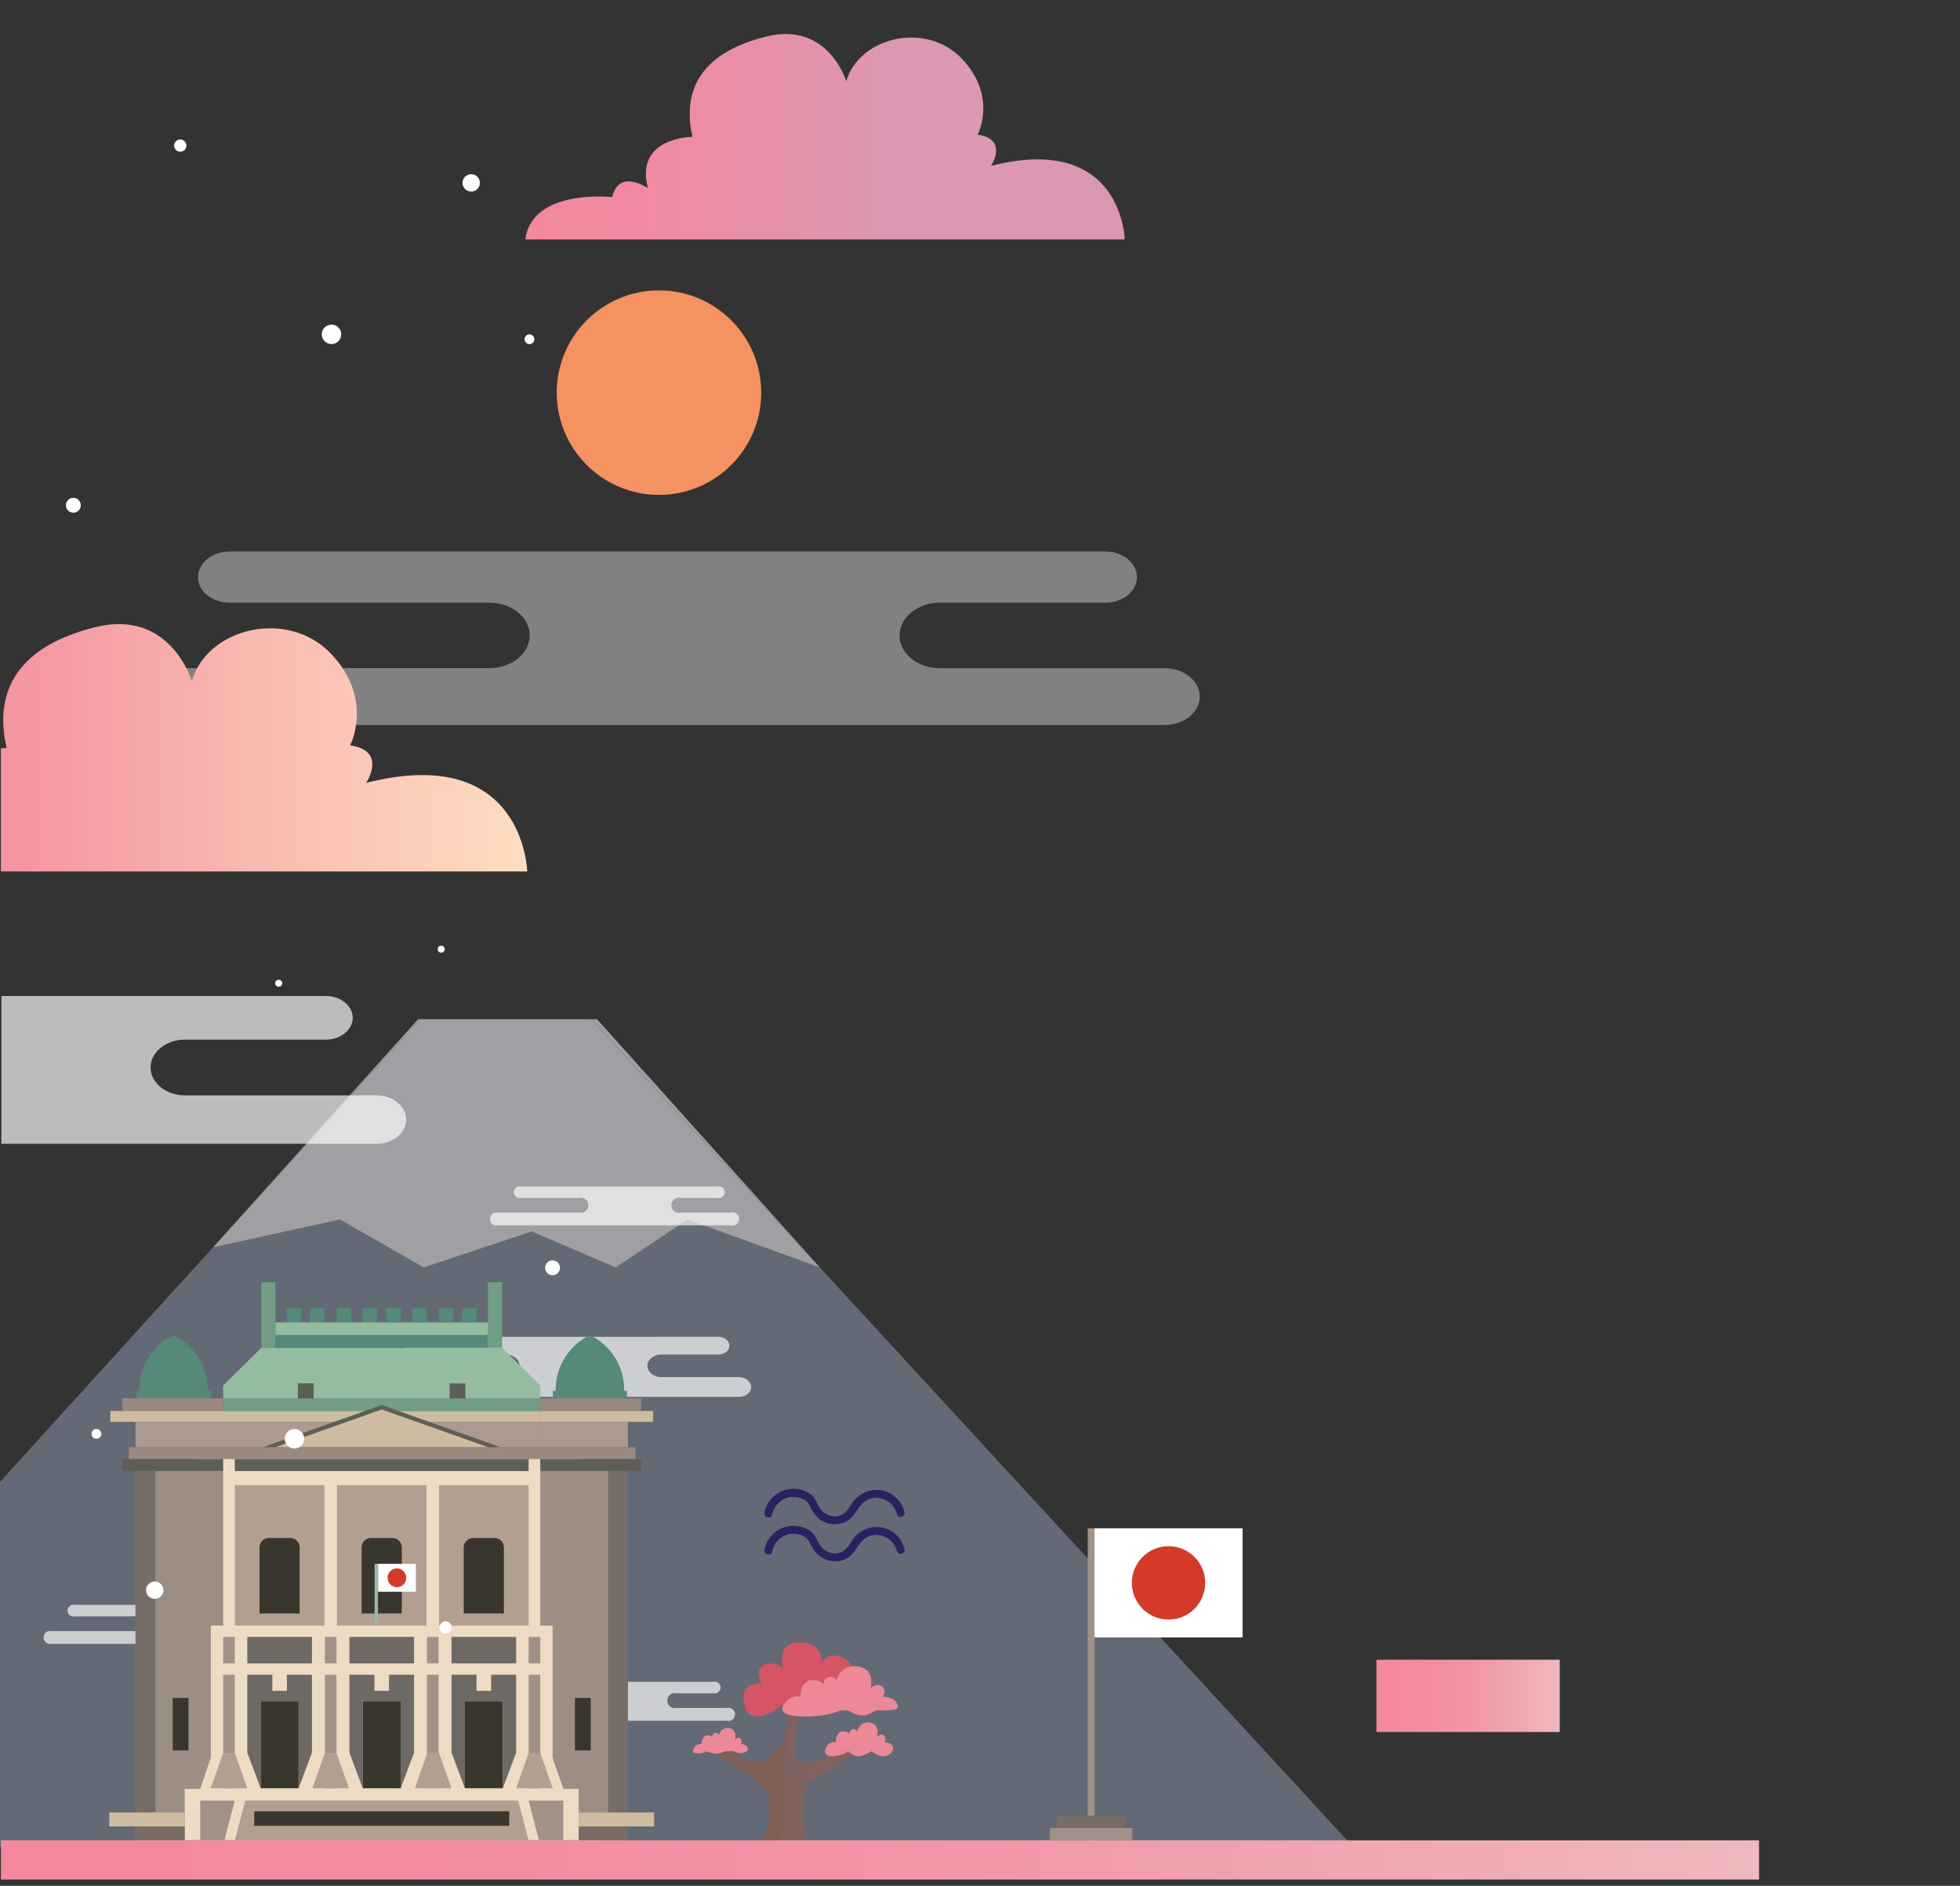 <svg xmlns="http://www.w3.org/2000/svg" xmlns:xlink="http://www.w3.org/1999/xlink" viewBox="0 0 595.28 572.6"><rect x="0" y="0" width="595.28" height="572.6" fill="#333333" stroke="none"/><defs><style>.cls-1{fill:none;}.cls-2{isolation:isolate;}.cls-3{opacity:0.57;}.cls-4{fill:#8894a9;}.cls-5{fill:#f3f2f9;}.cls-6{fill:url(#linear-gradient);}.cls-7{fill:#272361;}.cls-25,.cls-8,.cls-9{fill:#fff;}.cls-8{opacity:0.67;}.cls-9{opacity:0.38;}.cls-10{fill:#f59261;}.cls-11{fill:url(#linear-gradient-2);}.cls-12{fill:#eddcc3;}.cls-13{fill:#99897f;}.cls-14{fill:#5e5e56;}.cls-15{fill:#cdbca0;}.cls-16{fill:#ab9992;}.cls-17{fill:#9b8e85;}.cls-18{fill:#39362d;}.cls-19{fill:#558979;}.cls-20{fill:#94bc9f;}.cls-21{fill:#719e84;}.cls-22{fill:#b29f91;}.cls-23{fill:#6d6965;}.cls-24{fill:#a09288;}.cls-26{fill:#d33a2a;}.cls-27{fill:#786d66;}.cls-28{fill:#806056;}.cls-29{fill:#d55564;}.cls-30{fill:#ec8898;}.cls-31{opacity:0.11;mix-blend-mode:multiply;fill:url(#linear-gradient-3);}.cls-32{fill:url(#linear-gradient-4);}.cls-33{clip-path:url(#clip-path);}.cls-34{clip-path:url(#clip-path-2);}.cls-35{fill:url(#linear-gradient-5);}</style><linearGradient id="linear-gradient" x1="159.55" y1="41.51" x2="341.6" y2="41.51" gradientUnits="userSpaceOnUse"><stop offset="0" stop-color="#f4889d"/><stop offset="0.24" stop-color="#ef8ba1"/><stop offset="0.51" stop-color="#e194ac"/><stop offset="0.61" stop-color="#da98b2"/></linearGradient><linearGradient id="linear-gradient-2" x1="418.04" y1="514.93" x2="473.72" y2="514.93" gradientUnits="userSpaceOnUse"><stop offset="0" stop-color="#f4889d"/><stop offset="0.29" stop-color="#f48ca0"/><stop offset="0.57" stop-color="#f298a8"/><stop offset="0.85" stop-color="#f0acb5"/><stop offset="1" stop-color="#efb9be"/></linearGradient><linearGradient id="linear-gradient-3" x1="235.99" y1="540.74" x2="260.91" y2="540.74" gradientUnits="userSpaceOnUse"><stop offset="0" stop-color="#747d9d"/><stop offset="0.59" stop-color="#9281aa"/><stop offset="1" stop-color="#aa84b4"/></linearGradient><linearGradient id="linear-gradient-4" x1="0.28" y1="564.74" x2="534.24" y2="564.74" xlink:href="#linear-gradient-2"/><clipPath id="clip-path"><rect class="cls-1" x="0.43" y="281.45" width="126.98" height="78.06"/></clipPath><clipPath id="clip-path-2"><rect class="cls-1" x="0.28" y="177.58" width="180.95" height="96.37"/></clipPath><linearGradient id="linear-gradient-5" x1="-59.13" y1="227.05" x2="160.12" y2="227.05" gradientUnits="userSpaceOnUse"><stop offset="0" stop-color="#f4889d"/><stop offset="0.16" stop-color="#f48d9f"/><stop offset="0.36" stop-color="#f69ba5"/><stop offset="0.57" stop-color="#f8b3ae"/><stop offset="0.61" stop-color="#f9b9b1"/><stop offset="1" stop-color="#feddc0"/></linearGradient></defs><title>layer1</title><g class="cls-2"><g id="Layer_1" data-name="Layer 1"><g class="cls-3"><polygon class="cls-4" points="186.98 384.88 161.49 373.95 128.7 384.88 103.21 370.31 64.67 378.77 64.68 378.76 -100.76 560.79 410.98 560.79 249.03 384.88 208.84 370.31 186.98 384.88"/><polygon class="cls-5" points="127.65 309.47 127.01 309.47 64.68 378.76 127.65 309.47"/><polygon class="cls-5" points="249.03 384.88 249.03 384.88 181.33 309.47 179.61 309.47 249.03 384.88"/><polygon class="cls-5" points="127.65 309.47 64.68 378.76 64.67 378.77 103.21 370.31 128.7 384.88 161.49 373.95 186.98 384.88 208.84 370.31 249.03 384.88 179.61 309.47 127.65 309.47"/></g><path class="cls-6" d="M192,72.7H341.6S340.92,40.21,301,50.36c0,0,5.41-8.12-4.06-9.47,0,0,6.09-11.51-4.74-23S261.06,11.11,257,24.65c0,0-5.41-18.28-24.36-13.54s-25.72,15.57-22.33,30.45c0,0-17.6,0-13.54,15.57,0,0-8.8-6.09-10.83,2.71,0,0-24.36-2.71-26.39,12.86Z"/><path class="cls-7" d="M234.52,460a6.57,6.57,0,0,1,7.75-5.35,7.74,7.74,0,0,1,2,.71,3.9,3.9,0,0,1,1.59,1.77,13.48,13.48,0,0,0,2.53,3.71A7.68,7.68,0,0,0,257,462c3.06-1.58,3.58-5.49,6.87-6.77a6.41,6.41,0,0,1,8.51,4.52,1.21,1.21,0,0,0,2.33-.64,8.94,8.94,0,0,0-7.3-6.66,9.15,9.15,0,0,0-9.09,4.72c-1.07,1.77-2.32,3.15-4.52,3.26a5.55,5.55,0,0,1-4.75-2.47c-1-1.4-1.38-3.16-2.79-4.23a9.18,9.18,0,0,0-5.1-1.69,9,9,0,0,0-9,7.25c-.29,1.52,2,2.16,2.33.64Z"/><path class="cls-7" d="M234.52,471.2a6.58,6.58,0,0,1,7.75-5.36,7.4,7.4,0,0,1,2,.72,3.88,3.88,0,0,1,1.59,1.76,13.68,13.68,0,0,0,2.53,3.72,7.7,7.7,0,0,0,8.66,1.22c3.06-1.57,3.58-5.48,6.87-6.77A6.41,6.41,0,0,1,272.4,471a1.21,1.21,0,0,0,2.33-.64,8.93,8.93,0,0,0-7.3-6.65,9.15,9.15,0,0,0-9.09,4.72c-1.07,1.77-2.32,3.14-4.52,3.25a5.51,5.51,0,0,1-4.75-2.47c-1-1.4-1.38-3.16-2.79-4.22a9.19,9.19,0,0,0-5.1-1.7,9,9,0,0,0-9,7.25c-.29,1.52,2,2.17,2.33.65Z"/><path class="cls-8" d="M224.47,418.14H200.84c-2.31,0-4.21-1.54-4.21-3.43s1.9-3.43,4.21-3.43h17.4c1.81,0,3.3-1.21,3.3-2.69s-1.49-2.68-3.3-2.68H126.31c-1.81,0-3.3,1.2-3.3,2.68s1.49,2.69,3.3,2.69H153.6c2.31,0,4.21,1.54,4.21,3.43s-1.9,3.43-4.21,3.43H115.69c-2,0-3.66,1.34-3.66,3s1.64,3,3.66,3H224.47c2,0,3.66-1.34,3.66-3S226.48,418.14,224.47,418.14Z"/><path class="cls-9" d="M353.78,202.9H285.4c-6.7,0-12.19-4.47-12.19-9.94S278.7,183,285.4,183h50.36c5.24,0,9.54-3.5,9.54-7.77s-4.3-7.77-9.54-7.77H69.68c-5.25,0-9.54,3.49-9.54,7.77S64.43,183,69.68,183h79c6.71,0,12.19,4.47,12.19,9.93s-5.48,9.94-12.19,9.94H38.93c-5.83,0-10.6,3.88-10.6,8.63s4.77,8.64,10.6,8.64H353.78c5.83,0,10.6-3.89,10.6-8.64S359.61,202.9,353.78,202.9Z"/><path class="cls-8" d="M222,368.19H206.65a2.28,2.28,0,1,1,0-4.46H218a1.78,1.78,0,1,0,0-3.49H158.21a1.78,1.78,0,1,0,0,3.49h17.73a2.28,2.28,0,1,1,0,4.46H151.31a2,2,0,1,0,0,3.88H222a2,2,0,1,0,0-3.88Z"/><path class="cls-8" d="M86.43,495.25H71.08a2.28,2.28,0,1,1,0-4.46H82.39a1.78,1.78,0,1,0,0-3.49H22.64a1.78,1.78,0,1,0,0,3.49H40.38a2.28,2.28,0,1,1,0,4.46H15.74a2,2,0,1,0,0,3.88H86.43a2,2,0,1,0,0-3.88Z"/><path class="cls-8" d="M220.76,518.6H205.4a2.28,2.28,0,1,1,0-4.46h11.31a1.78,1.78,0,1,0,0-3.49H157a1.78,1.78,0,1,0,0,3.49H174.7a2.28,2.28,0,1,1,0,4.46H150.06a2,2,0,1,0,0,3.88h70.7a2,2,0,1,0,0-3.88Z"/><circle class="cls-10" cx="200.14" cy="119.22" r="31.05"/><rect class="cls-11" x="418.04" y="503.96" width="55.68" height="21.95"/><polygon class="cls-12" points="58.68 441.21 60.79 527.48 47.19 549.97 47.19 558.78 183.05 558.78 177.02 441.21 58.68 441.21"/><polygon class="cls-13" points="41.16 439.4 39.15 439.4 39.15 443.03 193 443.03 193 439.4 41.16 439.4"/><rect class="cls-14" x="37.14" y="443.03" width="30.64" height="3.64"/><rect class="cls-14" x="71.32" y="443.03" width="89.23" height="3.64"/><rect class="cls-15" x="33.5" y="428.43" width="130.59" height="3.3"/><rect class="cls-16" x="41.16" y="431.74" width="122.93" height="7.66"/><polygon class="cls-17" points="33.22 550.36 33.22 554.57 41.16 554.57 41.16 558.78 56.1 558.78 56.1 543.18 60.79 543.18 64.04 533.7 64.04 493.58 67.78 493.58 67.78 446.67 41.16 446.67 41.16 550.38 33.22 550.36"/><rect class="cls-18" x="52.46" y="515.56" width="4.79" height="15.94"/><path class="cls-19" d="M63.09,422.31a18.35,18.35,0,0,0-10.39-16.9,18.33,18.33,0,0,0-10.39,16.9h-.86v2.29H64v-2.29Z"/><rect class="cls-14" x="164.09" y="443.03" width="30.64" height="3.64"/><rect class="cls-15" x="164.09" y="428.43" width="34.27" height="3.3"/><rect class="cls-16" x="164.09" y="431.74" width="26.62" height="7.66"/><polygon class="cls-17" points="198.65 550.36 198.65 554.57 190.71 554.57 190.71 558.78 175.77 558.78 175.77 543.18 171.08 543.18 167.83 533.7 167.83 493.58 164.09 493.58 164.09 446.67 190.71 446.67 190.71 550.38 198.65 550.36"/><rect class="cls-18" x="174.62" y="515.56" width="4.79" height="15.94" transform="translate(354.03 1047.05) rotate(-180)"/><path class="cls-19" d="M168.78,422.31a18.35,18.35,0,0,1,10.39-16.9,18.35,18.35,0,0,1,10.39,16.9h.86v2.29h-22.5v-2.29Z"/><polygon class="cls-20" points="152.51 409.24 115.94 409.24 79.36 409.24 67.78 420.73 67.78 424.61 90.47 424.61 90.47 420.06 95.25 420.06 95.25 424.61 115.94 424.61 136.62 424.61 136.62 420.06 141.4 420.06 141.4 424.61 164.09 424.61 164.09 420.73 152.51 409.24"/><rect class="cls-21" x="79.36" y="389.33" width="4.31" height="19.91"/><rect class="cls-19" x="87.12" y="397.15" width="4.38" height="4.38"/><rect class="cls-19" x="94.15" y="397.15" width="4.38" height="4.38"/><rect class="cls-19" x="102.27" y="397.15" width="4.38" height="4.38"/><rect class="cls-19" x="110.12" y="397.15" width="4.38" height="4.38"/><rect class="cls-21" x="148.2" y="389.33" width="4.31" height="19.91"/><polygon class="cls-20" points="115.94 401.53 83.67 401.53 83.67 405.41 115.94 405.41 148.2 405.41 148.2 401.53 115.94 401.53"/><rect class="cls-19" x="140.37" y="397.15" width="4.38" height="4.38" transform="translate(285.13 798.68) rotate(-180)"/><rect class="cls-19" x="133.34" y="397.15" width="4.38" height="4.38" transform="translate(271.05 798.68) rotate(-180)"/><rect class="cls-19" x="125.22" y="397.15" width="4.38" height="4.38" transform="translate(254.82 798.68) rotate(-180)"/><rect class="cls-19" x="117.37" y="397.15" width="4.38" height="4.38" transform="translate(239.12 798.68) rotate(-180)"/><rect class="cls-22" x="71.32" y="450.93" width="27.21" height="42.65"/><path class="cls-18" d="M81.67,467h6.52A2.84,2.84,0,0,1,91,469.86v20.06a0,0,0,0,1,0,0H78.82a0,0,0,0,1,0,0V469.86A2.84,2.84,0,0,1,81.67,467Z"/><rect class="cls-22" x="102.33" y="450.93" width="27.21" height="42.65"/><path class="cls-18" d="M112.68,467h6.52a2.84,2.84,0,0,1,2.84,2.84v20.06a0,0,0,0,1,0,0H109.83a0,0,0,0,1,0,0V469.86A2.84,2.84,0,0,1,112.68,467Z"/><rect class="cls-22" x="133.34" y="450.93" width="27.21" height="42.65"/><path class="cls-18" d="M143.68,467h6.52a2.84,2.84,0,0,1,2.84,2.84v20.06a0,0,0,0,1,0,0H140.84a0,0,0,0,1,0,0V469.86A2.84,2.84,0,0,1,143.68,467Z"/><rect class="cls-23" x="75.11" y="497.03" width="19.63" height="8.04"/><rect class="cls-23" x="106.12" y="497.03" width="19.63" height="8.04"/><rect class="cls-23" x="137.13" y="497.03" width="19.63" height="8.04"/><rect class="cls-24" x="67.78" y="497.03" width="3.54" height="8.04"/><rect class="cls-24" x="67.78" y="508.52" width="3.54" height="34.47"/><rect class="cls-24" x="98.66" y="508.52" width="3.54" height="34.47"/><rect class="cls-24" x="129.67" y="508.52" width="3.54" height="34.47"/><rect class="cls-24" x="160.55" y="508.52" width="3.54" height="34.47"/><rect class="cls-24" x="98.66" y="497.03" width="3.54" height="8.04"/><rect class="cls-24" x="129.67" y="497.03" width="3.54" height="8.04"/><rect class="cls-24" x="160.55" y="497.03" width="3.54" height="8.04"/><polygon class="cls-23" points="87.14 508.52 87.14 513.4 84.93 513.4 82.71 513.4 82.71 508.52 75.11 508.52 75.11 532.17 79.17 542.99 79.17 516.56 84.93 516.56 90.68 516.56 90.68 542.99 94.74 532.17 94.74 508.52 87.14 508.52"/><polygon class="cls-23" points="118.15 508.52 118.15 513.4 115.94 513.4 113.72 513.4 113.72 508.52 106.12 508.52 106.12 532.17 110.18 542.99 110.18 516.56 115.94 516.56 121.69 516.56 121.69 542.99 125.75 532.17 125.75 508.52 118.15 508.52"/><polygon class="cls-23" points="149.16 508.52 149.16 513.4 146.94 513.4 144.73 513.4 144.73 508.52 137.13 508.52 137.13 532.17 141.19 542.99 141.19 516.56 146.94 516.56 152.7 516.56 152.7 542.99 156.76 532.17 156.76 508.52 149.16 508.52"/><polygon class="cls-24" points="60.79 547.49 60.79 558.78 68.16 558.78 71.32 546.72 60.79 546.72 60.79 547.49"/><polygon class="cls-24" points="171.08 547.49 171.08 558.78 163.71 558.78 160.55 546.72 171.08 546.72 171.08 547.49"/><polygon class="cls-22" points="157.39 546.72 150.02 546.72 81.85 546.72 74.48 546.72 71.32 558.78 81.85 558.78 150.02 558.78 160.55 558.78 157.39 546.72"/><rect class="cls-18" x="77.21" y="549.97" width="77.45" height="4.4"/><polygon class="cls-22" points="71.32 532.26 69.55 532.26 67.78 532.26 63.98 542.99 69.55 542.99 75.11 542.99 71.32 532.26"/><polygon class="cls-22" points="102.2 532.26 100.43 532.26 98.66 532.26 94.87 542.99 100.43 542.99 106 542.99 102.2 532.26"/><polygon class="cls-22" points="133.34 532.26 131.56 532.26 129.79 532.26 126 542.99 131.56 542.99 137.13 542.99 133.34 532.26"/><polygon class="cls-22" points="164.09 532.26 162.32 532.26 160.55 532.26 156.76 542.99 162.32 542.99 167.88 542.99 164.09 532.26"/><rect class="cls-19" x="83.67" y="405.41" width="64.53" height="3.83"/><rect class="cls-21" x="67.78" y="424.6" width="96.31" height="3.83"/><rect class="cls-14" x="90.47" y="420.06" width="4.79" height="4.55"/><rect class="cls-14" x="136.56" y="420.06" width="4.79" height="4.55"/><rect class="cls-13" x="37.14" y="424.6" width="30.64" height="3.83"/><rect class="cls-13" x="164.09" y="424.6" width="30.64" height="3.83"/><polygon class="cls-14" points="115.93 426.62 79.89 439.4 151.98 439.4 115.93 426.62"/><polygon class="cls-15" points="115.94 427.96 83.67 439.4 148.2 439.4 115.94 427.96"/><rect class="cls-18" x="79.17" y="516.56" width="11.51" height="26.42"/><rect class="cls-18" x="110.18" y="516.56" width="11.51" height="26.42"/><rect class="cls-18" x="141.19" y="516.56" width="11.51" height="26.42"/><rect class="cls-25" x="114.81" y="474.84" width="11.49" height="8.47"/><circle class="cls-26" cx="120.55" cy="479.08" r="2.85"/><rect class="cls-20" x="113.76" y="474.84" width="1.05" height="18.74"/><rect class="cls-27" x="41.16" y="446.67" width="6.03" height="103.71"/><rect class="cls-27" x="184.68" y="446.67" width="6.03" height="103.71"/><rect class="cls-27" x="41.16" y="554.57" width="14.94" height="4.21"/><rect class="cls-27" x="175.77" y="554.57" width="14.94" height="4.21"/><rect class="cls-15" x="33.22" y="550.36" width="22.88" height="4.21"/><rect class="cls-15" x="175.77" y="550.36" width="22.88" height="4.21"/><rect class="cls-25" x="332.42" y="464.05" width="44.96" height="33.14"/><circle class="cls-26" cx="354.9" cy="480.62" r="11.14"/><rect class="cls-24" x="330.36" y="464.05" width="2.06" height="94.73"/><path class="cls-28" d="M238.16,538.64c-1.38-1.38,2.76-17.93,2.76-17.93l1.21.37c.1-1.07.17-1.75.17-1.75a61.85,61.85,0,0,0,17.24-8.27L258.16,509c-2.76,2.76-18.62,8.27-18.62,8.27s.69,12.41-6.2,16.55-15.17-5.52-15.17-5.52l-2.07,3.45s9.65,5.52,15.17,10.34-.21,18.62-.21,18.62l5.38.07C238.19,556.26,239.43,539.91,238.16,538.64Z"/><path class="cls-28" d="M245.06,540.7c3.28,0,9.92-4.93,13.85-8.1l1.47-4.16-.16-.15c-4.13,4.83-17.82,8.57-18.61,6.21-.53-1.6.17-9.78.52-13.42l-1.21-.37s-4.14,16.55-2.76,17.93,0,17.62-1.72,22.13l10.35.13C241.62,556.27,245.06,540.7,245.06,540.7Z"/><path class="cls-29" d="M256.59,519.22a17.91,17.91,0,0,0,5.4-1.46h7.25l-5.57-7.48c0-3.32-5-3.32-5-3.32s0-3.33-4.15-4.16-5,2.5-5,2.5.83-6.65-6.65-6.65-5,8.31-5,8.31-.83-2.5-5-1.66-1.66,5.81-1.66,5.81c-7.07,0-5.23,5.94-5,6.59-.12.93.22,2,1.82,3,2.83,1.7,7.42-1.43,9.34-2.92H240a20.83,20.83,0,0,0,7.06,1.46c2.69,0,4-.82,4.61-1.46h2Z"/><path class="cls-30" d="M268,515.18a2,2,0,0,0-.51-3.33c-1.43-.83-3.18.84-3.18.84s1.85-5.82-3.69-6.65a5.36,5.36,0,0,0-6.47,4.15,2.1,2.1,0,0,0-2.77-.83,1.72,1.72,0,0,0-.92,2.49,3.37,3.37,0,0,0-2.77-1.66c-4.62-.83-4.62,5-4.62,5a4.26,4.26,0,0,0-4.73,2.13,1.67,1.67,0,0,0-.72,1.67c-.06.21-.09.35-.09.35h.15c.74,2.66,12.93,2.3,17.56,0h2.28c1.38.81,3.73,1.95,5.35,1.46a11.37,11.37,0,0,0,3.08-1.46h3s3.66,0,3.69-.83C272.77,515.08,268,515.18,268,515.18Z"/><path class="cls-30" d="M227.15,531.3c.06-1.8-2.19-1.75-2.19-1.75a1.15,1.15,0,0,0-.24-1.76c-.69-.43-1.52.44-1.52.44s.88-3.07-1.75-3.51a2.62,2.62,0,0,0-3.07,2.2,1,1,0,1,0-1.75.87,1.57,1.57,0,0,0-1.32-.87c-2.19-.44-2.19,2.63-2.19,2.63a2.25,2.25,0,0,0-2.57,1.92.68.68,0,0,0-.07.27c0,1.11,3.89.56,3.89,0,0,0,2.78,1.11,4.44.56l1.67-.56h2.42a4.07,4.07,0,0,0,2,.56c1.66,0,2.13-.84,2.13-.84A.19.19,0,0,0,227.15,531.3Z"/><path class="cls-30" d="M271.27,531.2c.08-2.25-2.72-2.18-2.72-2.18a1.42,1.42,0,0,0-.3-2.18c-.85-.55-1.88.54-1.88.54s1.09-3.81-2.18-4.35a3.24,3.24,0,0,0-3.81,2.72,1.22,1.22,0,1,0-2.18,1.09,1.94,1.94,0,0,0-1.63-1.09c-2.73-.55-2.73,3.27-2.73,3.27-2.72-.55-3.27,2.72-3.27,2.72s0,2.07,3.45,1.38,3.51-1.38,3.51-1.38,2,2.07,4.07,1.38a13.77,13.77,0,0,0,3.09-1.38s2.43,2.07,4.5,1.38a2.75,2.75,0,0,0,2-1.78A.2.2,0,0,0,271.27,531.2Z"/><path class="cls-31" d="M245.06,540.64c3.28,0,9.92-4.94,13.85-8.11l1.47-4.16-.16-.14c-4.13,4.82-17.82,8.56-18.61,6.2-.53-1.6.17-9.77.52-13.41l-1.21-.38s-4.14,16.55-2.76,17.93,0,17.62-1.72,22.13l10.35.13C241.62,556.2,245.06,540.64,245.06,540.64Z"/><polygon class="cls-32" points="78.61 558.78 0.28 558.78 0.28 570.69 534.24 570.69 534.24 558.78 78.61 558.78"/><rect class="cls-24" x="318.9" y="555.05" width="24.99" height="3.73"/><rect class="cls-27" x="321.07" y="551.31" width="20.64" height="3.73"/><circle class="cls-25" cx="143.11" cy="55.53" r="2.64"/><circle class="cls-25" cx="167.82" cy="384.95" r="2.26"/><circle class="cls-25" cx="89.42" cy="436.85" r="2.96"/><circle class="cls-25" cx="29.29" cy="435.37" r="1.48"/><circle class="cls-25" cx="54.75" cy="44.21" r="1.86"/><circle class="cls-25" cx="105.45" cy="239.82" r="1.06"/><circle class="cls-25" cx="133.99" cy="288.2" r="1.06"/><circle class="cls-25" cx="46.99" cy="482.84" r="2.64"/><circle class="cls-25" cx="22.28" cy="153.42" r="2.26"/><circle class="cls-25" cx="100.68" cy="101.52" r="2.96"/><circle class="cls-25" cx="160.81" cy="103" r="1.48"/><circle class="cls-25" cx="135.35" cy="494.16" r="1.86"/><circle class="cls-25" cx="84.65" cy="298.55" r="1.06"/><circle class="cls-25" cx="56.11" cy="250.16" r="1.06"/><g class="cls-33"><path class="cls-8" d="M114.37,332.59H56.12c-5.71,0-10.38-3.81-10.38-8.46s4.67-8.46,10.38-8.46H99c4.47,0,8.13-3,8.13-6.63s-3.66-6.62-8.13-6.62H-127.65c-4.47,0-8.13,3-8.13,6.62s3.66,6.63,8.13,6.63h67.28c5.71,0,10.38,3.8,10.38,8.46s-4.67,8.46-10.38,8.46h-93.47c-5,0-9,3.31-9,7.35s4.07,7.36,9,7.36H114.37c5,0,9-3.31,9-7.36S119.34,332.59,114.37,332.59Z"/></g><g class="cls-34"><path class="cls-35" d="M-20,264.6H160.12s-.82-39.12-48.9-26.89c0,0,6.52-9.78-4.89-11.41,0,0,7.33-13.86-5.71-27.71s-37.49-8.15-42.38,8.15c0,0-6.52-22-29.34-16.3s-31,18.74-26.9,36.67c0,0-21.19,0-16.3,18.75,0,0-10.59-7.34-13,3.26,0,0-29.34-3.26-31.79,15.48Z"/></g></g></g></svg>